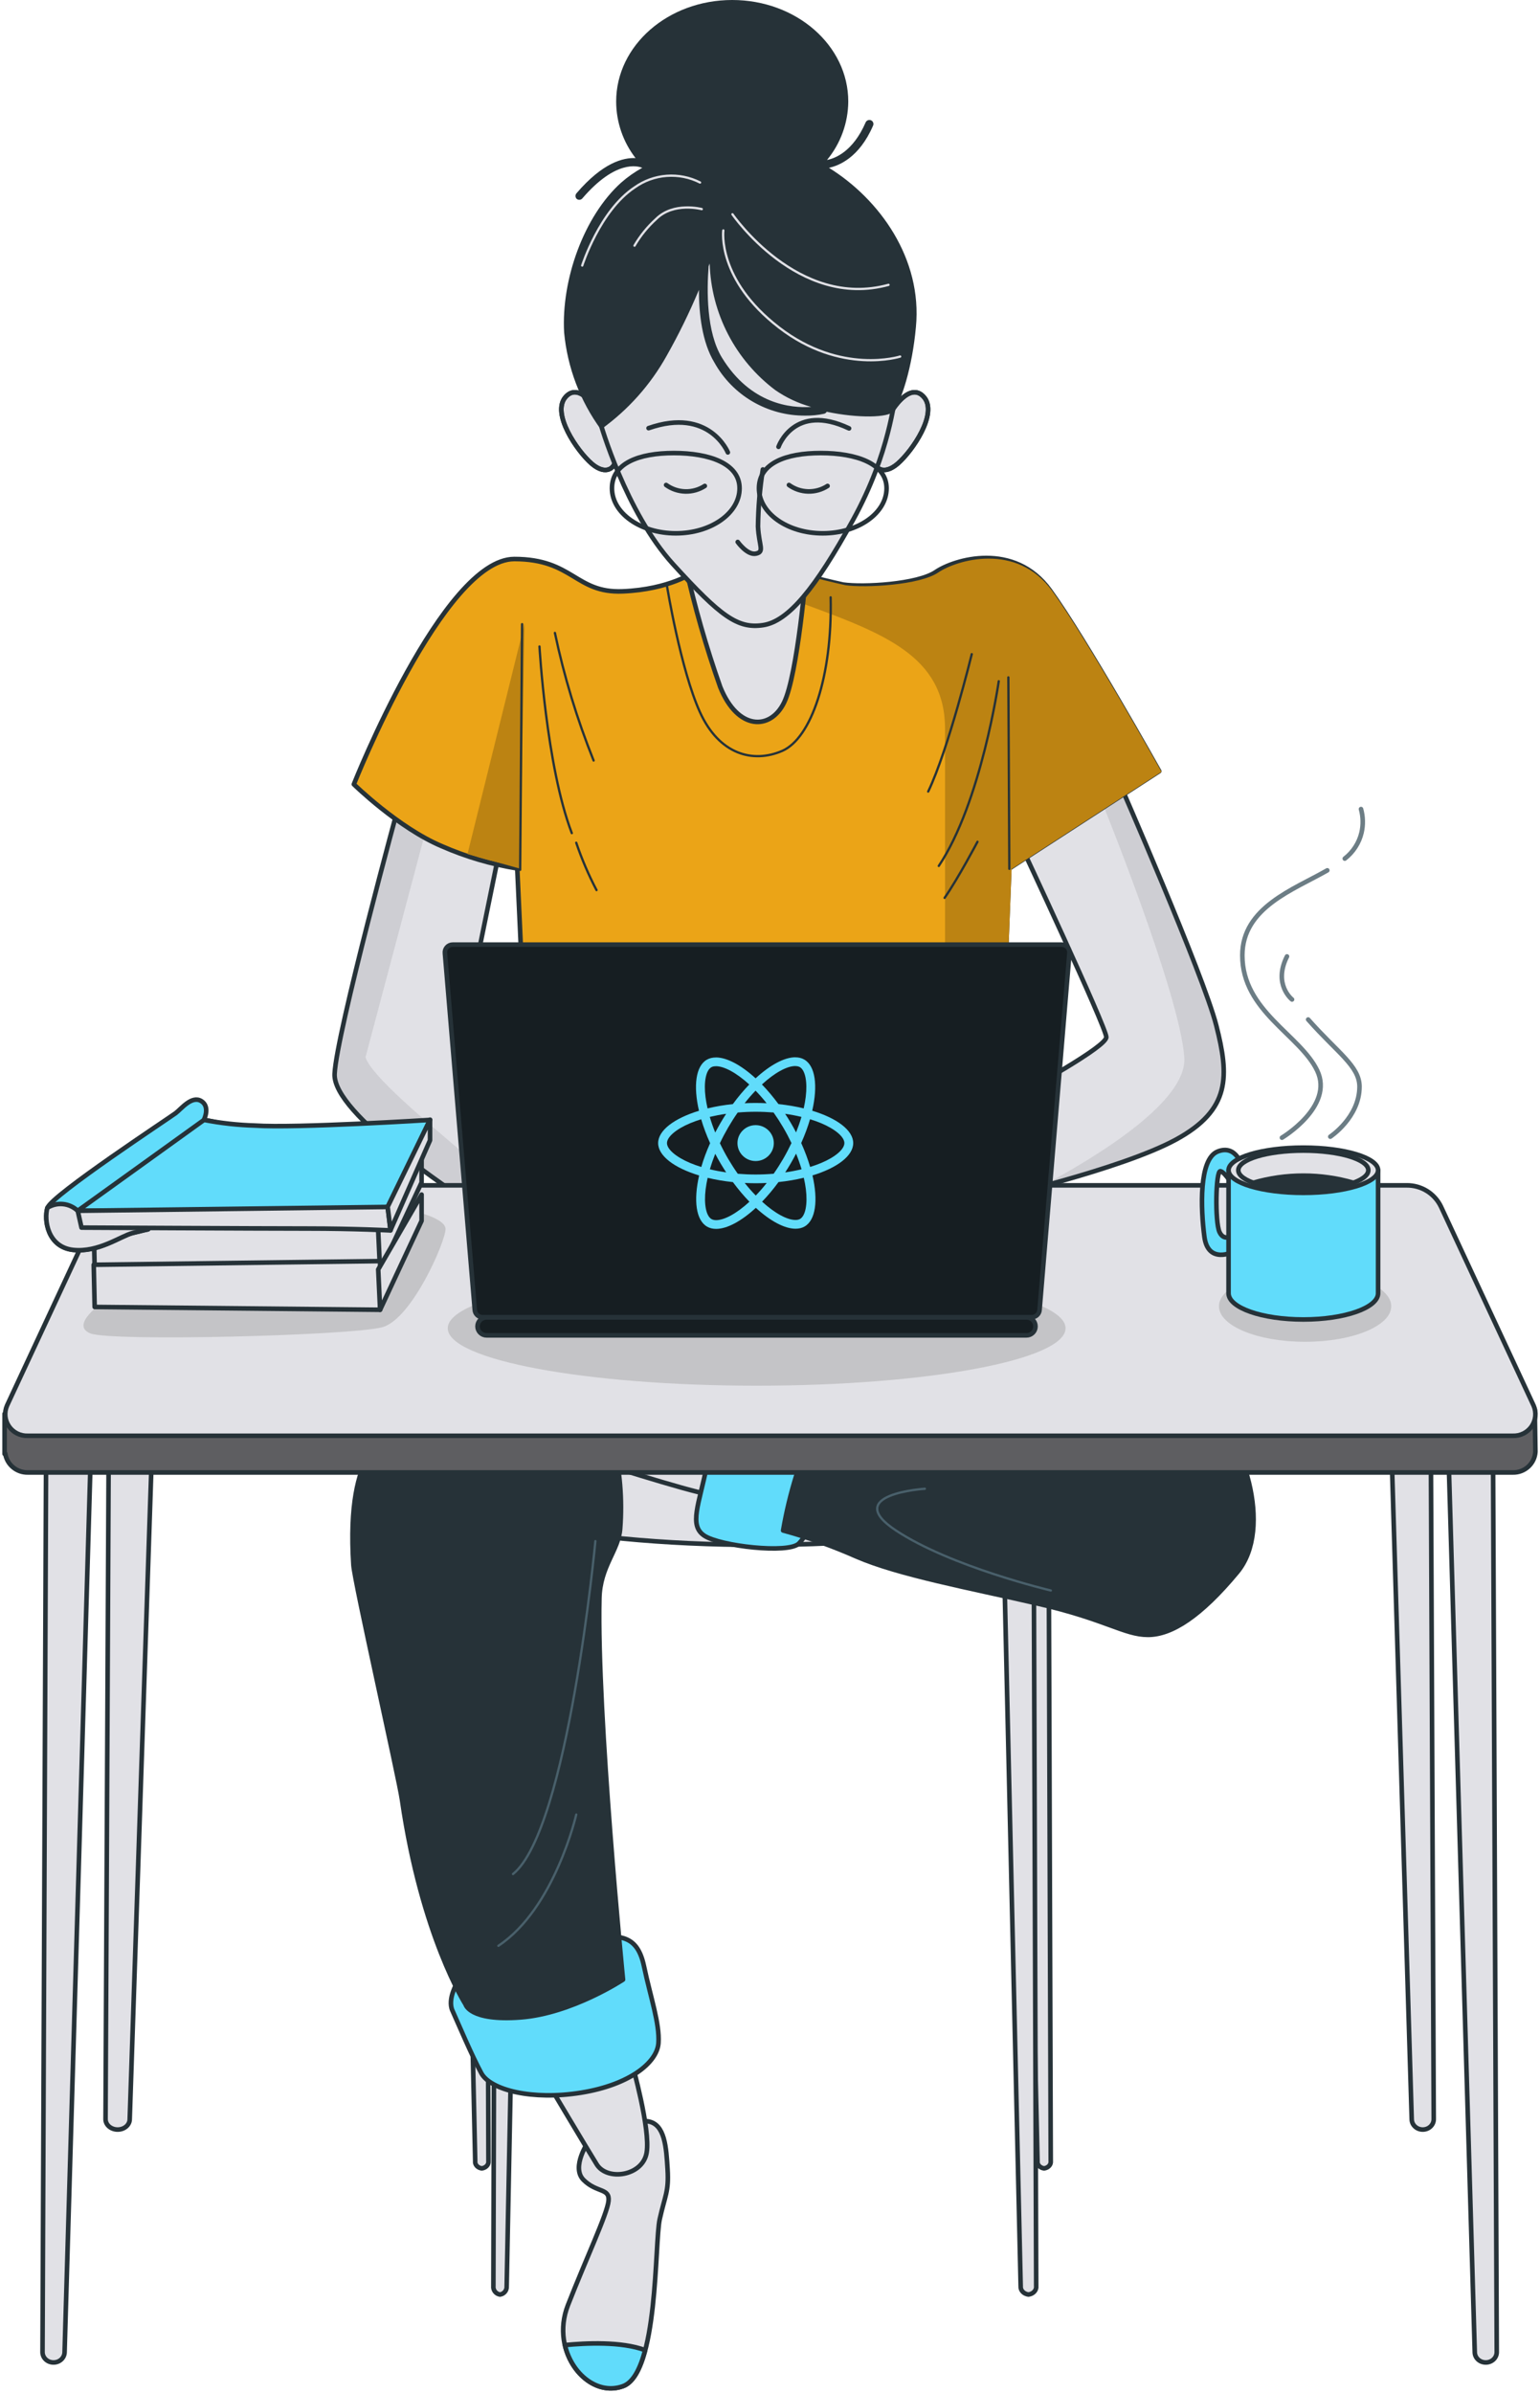 <svg width="336" height="522" viewBox="0 0 336 522" fill="none" xmlns="http://www.w3.org/2000/svg">
<path d="M222.598 184.047C222.598 184.047 241.376 224.126 241.376 226.242C241.376 228.358 224.714 237.421 221.54 239.325C219.078 240.727 216.541 241.993 213.94 243.116L215.845 261.683C215.845 261.683 244.533 255.141 256.558 248.6C268.583 242.058 268.16 234.67 265.374 223.703C262.588 212.735 244.057 170.347 244.057 170.347L222.598 184.047Z" fill="#E1E1E6"/>
<g style="mix-blend-mode:multiply" opacity="0.5">
<path d="M256.505 248.6C268.53 242.058 268.107 234.67 265.321 223.703C262.535 212.735 244.004 170.347 244.004 170.347L241.006 172.251L240.054 174.014C240.054 174.014 257.351 216.473 258.392 230.614C259.097 240.118 239.966 251.967 227.323 258.738C236.704 256.252 249.47 252.426 256.505 248.6Z" fill="#BBBBBF"/>
</g>
<path d="M222.598 184.047C222.598 184.047 241.376 224.126 241.376 226.242C241.376 228.358 224.714 237.421 221.54 239.325C219.078 240.727 216.541 241.993 213.94 243.116L215.845 261.683C215.845 261.683 244.533 255.141 256.558 248.6C268.583 242.058 268.16 234.67 265.374 223.703C262.588 212.735 244.057 170.347 244.057 170.347L222.598 184.047Z" stroke="#263238" stroke-linecap="round" stroke-linejoin="round"/>
<path d="M87.11 175.196C87.11 175.196 73.41 225.395 73.004 234.264C72.599 243.134 100.211 260.625 101.216 261.683C102.221 262.741 99.647 231.179 99.647 231.179L109.01 185.334L87.11 175.196Z" fill="#E1E1E6"/>
<g style="mix-blend-mode:multiply" opacity="0.5">
<path d="M93.388 179.304L93.088 177.946L87.11 175.196C87.11 175.196 73.41 225.395 73.004 234.264C72.599 243.134 100.211 260.625 101.216 261.683C101.622 262.106 101.463 257.381 101.128 251.544C92.911 244.579 81.115 234.776 79.74 230.65" fill="#BBBBBF"/>
</g>
<path d="M87.11 175.196C87.11 175.196 73.41 225.395 73.004 234.264C72.599 243.134 100.211 260.625 101.216 261.683C102.221 262.741 99.647 231.179 99.647 231.179L109.01 185.334L87.11 175.196Z" stroke="#263238" stroke-linecap="round" stroke-linejoin="round"/>
<path d="M151.451 124.767C151.451 124.767 146.161 128.576 135.846 128.999C125.531 129.422 125.038 121.946 112.219 121.946C96.685 121.946 77.201 171.087 77.201 171.087C77.201 171.087 86.899 180.591 96.403 184.594C101.66 186.897 107.188 188.526 112.854 189.443L114.335 221.728H218.966L220.217 189.443L252.926 168.231C252.926 168.231 236.88 139.543 229.087 128.787C221.293 118.031 208.192 122.034 204.19 124.767C200.187 127.5 188.32 128.152 183.948 127.518C178.243 126.255 172.605 124.707 167.056 122.88C167.056 122.88 160.32 117.273 151.451 124.767Z" fill="#EBA417" stroke="#263238" stroke-linecap="round" stroke-linejoin="round"/>
<path fill-rule="evenodd" clip-rule="evenodd" d="M113.5 189.5L114.453 136L102 186.3L113.5 189.5Z" fill="#BC8312"/>
<path fill-rule="evenodd" clip-rule="evenodd" d="M206.192 221.862V159C206.192 143.05 192.708 138.107 174.723 131.514C168.465 129.22 161.662 126.727 154.692 123.5L154 123.363C161.833 118.258 167.547 123.015 167.547 123.015C173.097 124.842 178.734 126.39 184.439 127.652C188.812 128.287 200.678 127.634 204.681 124.901C208.684 122.168 221.784 118.166 229.578 128.922C237.371 139.677 253.417 168.365 253.417 168.365L220.709 189.577L219.457 221.862H206.192Z" fill="#BC8312"/>
<path d="M113.912 136.158L113.489 189.743" stroke="#263238" stroke-width="0.5" stroke-linecap="round" stroke-linejoin="round"/>
<path d="M117.703 141.024C117.703 141.024 119.184 167.173 124.756 181.737" stroke="#263238" stroke-width="0.5" stroke-linecap="round" stroke-linejoin="round"/>
<path d="M125.725 183.836C126.929 187.39 128.408 190.845 130.151 194.168" stroke="#263238" stroke-width="0.5" stroke-linecap="round" stroke-linejoin="round"/>
<path d="M121.07 138.062C123.072 147.57 125.898 156.886 129.516 165.903" stroke="#263238" stroke-width="0.5" stroke-linecap="round" stroke-linejoin="round"/>
<path d="M212.019 142.699C212.019 142.699 206.958 163.382 202.515 172.674" stroke="#263238" stroke-width="0.5" stroke-linecap="round" stroke-linejoin="round"/>
<path d="M220.217 189.531L220.006 147.76" stroke="#263238" stroke-width="0.5" stroke-linecap="round" stroke-linejoin="round"/>
<path d="M217.908 148.606C217.908 148.606 214.099 175.055 204.824 188.896" stroke="#263238" stroke-width="0.5" stroke-linecap="round" stroke-linejoin="round"/>
<path d="M213.27 183.624C213.27 183.624 209.039 191.647 206.094 195.861" stroke="#263238" stroke-width="0.5" stroke-linecap="round" stroke-linejoin="round"/>
<path d="M145.544 127.941C145.544 127.941 148.506 146.085 152.721 155.359C156.935 164.634 164.323 166.538 170.653 163.805C176.983 161.072 181.62 147.548 181.232 130.304" stroke="#263238" stroke-width="0.5" stroke-linecap="round" stroke-linejoin="round"/>
<path d="M130.574 89.961C130.574 89.961 126.554 83.013 123.398 86.593C120.242 90.172 125.937 98.407 129.093 101.14C132.249 103.873 134.577 102.198 134.383 99.253C134.189 96.308 130.574 89.961 130.574 89.961Z" fill="#E1E1E6" stroke="#263238" stroke-linecap="round" stroke-linejoin="round"/>
<path d="M130.574 89.961C130.574 89.961 126.554 83.013 123.398 86.593C120.242 90.172 125.937 98.407 129.093 101.14C132.249 103.873 134.577 102.198 134.383 99.253C134.189 96.308 130.574 89.961 130.574 89.961Z" stroke="#263238" stroke-linecap="round" stroke-linejoin="round"/>
<path d="M194.386 89.961C194.386 89.961 198.389 83.013 201.562 86.593C204.736 90.172 199.023 98.407 195.867 101.14C192.711 103.873 190.366 102.198 190.577 99.253C190.789 96.308 194.386 89.961 194.386 89.961Z" fill="#E1E1E6" stroke="#263238" stroke-linecap="round" stroke-linejoin="round"/>
<path d="M194.386 89.961C194.386 89.961 198.389 83.013 201.562 86.593C204.736 90.172 199.023 98.407 195.867 101.14C192.711 103.873 190.366 102.198 190.577 99.253C190.789 96.308 194.386 89.961 194.386 89.961Z" stroke="#263238" stroke-linecap="round" stroke-linejoin="round"/>
<path d="M149.547 123.304C151.538 132.307 154.076 141.181 157.146 149.876C160.955 159.362 168.114 159.362 171.076 153.243C174.038 147.125 175.925 124.326 175.925 124.326C175.925 124.326 156.088 127.094 149.547 123.304Z" fill="#E1E1E6" stroke="#263238" stroke-linecap="round" stroke-linejoin="round"/>
<path d="M130.997 92.288C130.997 92.288 136.481 111.684 146.867 123.092C157.252 134.5 160.973 137.198 166.492 136.369C172.01 135.54 177.882 128.364 186.099 113.447C194.315 98.53 194.915 87.087 195.603 86.029C196.29 84.971 193.839 63.882 182.096 54.802C170.353 45.721 157.199 41.736 145.809 51.645C134.418 61.555 127.189 77.724 130.997 92.288Z" fill="#E1E1E6"/>
<path d="M130.997 92.288C130.997 92.288 136.481 111.684 146.867 123.092C157.252 134.5 160.973 137.198 166.492 136.369C172.01 135.54 177.882 128.364 186.099 113.447C194.315 98.53 194.915 87.087 195.603 86.029C196.29 84.971 193.839 63.882 182.096 54.802C170.353 45.721 157.199 41.736 145.809 51.645C134.418 61.555 127.189 77.724 130.997 92.288Z" stroke="#263238" stroke-linecap="round" stroke-linejoin="round"/>
<path d="M166.439 102.409C165.785 106.528 165.431 110.688 165.381 114.858C165.592 119.072 166.862 120.341 164.957 120.764C163.053 121.188 160.955 118.225 160.955 118.225" stroke="#263238" stroke-linecap="round" stroke-linejoin="round"/>
<path d="M145.333 105.795C146.555 106.677 148.015 107.17 149.523 107.208C151.03 107.246 152.514 106.827 153.778 106.006" stroke="#263238" stroke-linecap="round" stroke-linejoin="round"/>
<path d="M172.134 105.795C173.353 106.676 174.811 107.168 176.315 107.205C177.819 107.243 179.3 106.825 180.562 106.006" stroke="#263238" stroke-linecap="round" stroke-linejoin="round"/>
<path d="M158.804 98.689C158.804 98.689 154.784 88.762 141.506 93.399" stroke="#263238" stroke-linecap="round" stroke-linejoin="round"/>
<path d="M169.859 97.472C169.859 97.472 173.227 87.757 185.252 93.452" stroke="#263238" stroke-linecap="round" stroke-linejoin="round"/>
<path d="M161.36 106.517C161.36 111.948 155.136 116.339 147.448 116.339C139.761 116.339 133.519 111.948 133.519 106.517C133.519 101.087 139.338 98.83 147.025 98.83C154.713 98.83 161.36 101.104 161.36 106.517Z" stroke="#263238" stroke-linecap="round" stroke-linejoin="round"/>
<path d="M193.434 106.517C193.434 111.948 187.192 116.339 179.504 116.339C171.816 116.339 165.592 111.948 165.592 106.517C165.592 101.087 171.393 98.83 179.081 98.83C186.769 98.83 193.434 101.104 193.434 106.517Z" stroke="#263238" stroke-linecap="round" stroke-linejoin="round"/>
<path d="M180.862 36.605C182.96 36.164 187.457 34.436 190.489 27.401C190.536 27.294 190.561 27.18 190.563 27.064C190.566 26.947 190.545 26.832 190.502 26.724C190.46 26.615 190.396 26.517 190.315 26.433C190.234 26.35 190.138 26.283 190.031 26.237C189.815 26.148 189.573 26.145 189.356 26.231C189.139 26.316 188.964 26.483 188.867 26.695C186.081 33.149 182.096 34.577 180.439 34.895C183.405 31.305 185.043 26.803 185.076 22.146C185.076 9.909 173.738 0 159.756 0C145.773 0 134.436 9.909 134.436 22.146C134.445 26.615 135.933 30.955 138.668 34.489C136.005 34.348 131.509 35.477 125.814 42.124C125.651 42.292 125.56 42.516 125.56 42.75C125.56 42.983 125.651 43.208 125.814 43.376C125.977 43.512 126.183 43.586 126.395 43.587C126.524 43.587 126.65 43.559 126.766 43.504C126.882 43.449 126.984 43.369 127.065 43.27C134.348 34.789 139.161 36.217 140.131 36.605C138.485 37.511 136.942 38.592 135.529 39.832C127.4 47.149 122.446 60.991 123.081 72.522C123.794 80.17 126.567 87.482 131.103 93.681C137.007 89.456 141.903 83.976 145.438 77.636C148.073 72.978 150.429 68.168 152.491 63.23C152.491 68.396 153.161 74.638 155.877 79.099C157.836 82.623 160.705 85.555 164.186 87.59C167.666 89.625 171.629 90.687 175.66 90.666C177.052 90.686 178.442 90.55 179.804 90.26C179.924 90.231 180.036 90.176 180.133 90.1C180.23 90.024 180.31 89.928 180.368 89.82C187.174 91.265 193.945 91.142 194.986 89.696C196.661 87.386 199.041 80.175 199.834 71.358C201.28 56.406 191.865 43.429 180.862 36.605ZM157.517 78.023C154.096 72.434 154.202 63.318 154.607 58.081L154.837 57.482C154.999 62.868 156.372 68.148 158.854 72.931C161.335 77.714 164.862 81.877 169.172 85.112C171.553 86.757 174.193 87.991 176.983 88.762C172.663 89.061 163.776 88.233 157.517 78.023Z" fill="#263238"/>
<path d="M157.816 50.27C157.816 50.27 156.371 60.955 169.947 71.429C183.524 81.903 196.396 77.777 196.396 77.777" stroke="#E1E1E6" stroke-width="0.5" stroke-linecap="round" stroke-linejoin="round"/>
<path d="M159.809 46.744C159.809 46.744 174.109 67.567 193.857 62.137" stroke="#E1E1E6" stroke-width="0.5" stroke-linecap="round" stroke-linejoin="round"/>
<path d="M152.738 39.814C150.483 38.669 147.957 38.165 145.435 38.358C142.913 38.551 140.493 39.433 138.438 40.907C130.839 45.968 127.03 57.922 127.03 57.922" stroke="#E1E1E6" stroke-width="0.5" stroke-linecap="round" stroke-linejoin="round"/>
<path d="M153.109 45.615C153.109 45.615 146.955 43.975 143.146 47.784C141.29 49.466 139.702 51.422 138.438 53.585" stroke="#E1E1E6" stroke-width="0.5" stroke-linecap="round" stroke-linejoin="round"/>
<path d="M23.926 270.854L23.026 462.271C23.026 462.874 23.305 463.453 23.801 463.879C24.297 464.305 24.97 464.545 25.672 464.545C26.357 464.545 27.014 464.316 27.505 463.906C27.996 463.496 28.281 462.938 28.3 462.35L34.66 271.123L23.926 270.854Z" fill="#E1E1E6" stroke="#263238" stroke-linecap="round" stroke-linejoin="round"/>
<path d="M10.062 315.308L9.277 513.077C9.275 513.376 9.335 513.672 9.455 513.949C9.575 514.225 9.753 514.477 9.976 514.688C10.2 514.9 10.466 515.067 10.759 515.18C11.052 515.294 11.366 515.351 11.683 515.349C12.304 515.35 12.901 515.123 13.35 514.717C13.798 514.311 14.063 513.757 14.089 513.171L19.853 315.56L10.062 315.308Z" fill="#E1E1E6" stroke="#263238" stroke-linecap="round" stroke-linejoin="round"/>
<path d="M311.994 270.854L312.814 462.271C312.816 462.569 312.756 462.865 312.637 463.14C312.517 463.416 312.341 463.667 312.119 463.878C311.897 464.089 311.632 464.257 311.341 464.372C311.049 464.486 310.737 464.545 310.421 464.545C309.796 464.545 309.195 464.317 308.746 463.907C308.296 463.498 308.033 462.939 308.011 462.35L302.238 271.123L311.994 270.854Z" fill="#E1E1E6" stroke="#263238" stroke-linecap="round" stroke-linejoin="round"/>
<path d="M325.744 315.308L326.563 513.077C326.565 513.376 326.504 513.672 326.384 513.949C326.264 514.225 326.087 514.477 325.863 514.688C325.639 514.9 325.373 515.067 325.08 515.18C324.787 515.294 324.474 515.351 324.157 515.349C323.538 515.349 322.942 515.123 322.496 514.716C322.051 514.31 321.789 513.756 321.768 513.171L315.987 315.56L325.744 315.308Z" fill="#E1E1E6" stroke="#263238" stroke-linecap="round" stroke-linejoin="round"/>
<path d="M108.106 323.775L107.646 498.66C107.596 499.097 107.718 499.535 107.987 499.884C108.256 500.233 108.65 500.465 109.088 500.531C109.514 500.472 109.903 500.254 110.173 499.921C110.444 499.588 110.577 499.166 110.545 498.739L113.981 323.98L108.106 323.775Z" fill="#E1E1E6" stroke="#263238" stroke-linecap="round" stroke-linejoin="round"/>
<path d="M228.75 317.425L229.254 471.426C229.297 471.799 229.17 472.171 228.899 472.466C228.628 472.762 228.235 472.957 227.8 473.012C227.366 472.957 226.974 472.761 226.706 472.465C226.439 472.17 226.316 471.797 226.364 471.426L222.916 317.552L228.75 317.425Z" fill="#E1E1E6" stroke="#263238" stroke-linecap="round" stroke-linejoin="round"/>
<path d="M106.066 317.425L106.57 471.426C106.613 471.799 106.486 472.171 106.215 472.466C105.944 472.762 105.551 472.957 105.116 473.012C104.682 472.957 104.29 472.761 104.022 472.465C103.755 472.17 103.632 471.797 103.68 471.426L100.232 317.552L106.066 317.425Z" fill="#E1E1E6" stroke="#263238" stroke-linecap="round" stroke-linejoin="round"/>
<path d="M225.503 323.775L226.076 498.66C226.135 499.097 225.992 499.535 225.679 499.884C225.365 500.233 224.905 500.465 224.395 500.531C223.899 500.469 223.448 500.25 223.133 499.918C222.818 499.586 222.662 499.165 222.695 498.739L218.686 323.98L225.503 323.775Z" fill="#E1E1E6" stroke="#263238" stroke-linecap="round" stroke-linejoin="round"/>
<path d="M165.706 337C207.93 337 242.158 329.227 242.158 319.638C242.158 310.049 207.93 302.276 165.706 302.276C123.483 302.276 89.255 310.049 89.255 319.638C89.255 329.227 123.483 337 165.706 337Z" fill="#E1E1E6" stroke="#263238" stroke-linecap="round" stroke-linejoin="round"/>
<path d="M128.477 467.018C128.477 467.018 124.474 472.72 127.343 475.554C130.212 478.388 133.064 477.261 132.772 480.112C132.48 482.963 127.91 492.626 123.907 502.869C119.904 513.112 128.202 523.355 135.933 520.521C143.664 517.687 142.805 489.212 143.939 484.09C145.073 478.969 145.949 478.115 145.657 473.284C145.365 468.452 145.09 463.331 141.362 462.75C137.634 462.17 130.195 465.038 128.477 467.018Z" fill="#E1E1E6" stroke="#263238" stroke-linecap="round" stroke-linejoin="round"/>
<path d="M140.761 512.668C135.607 510.722 127.704 511.115 123.254 511.559C124.749 517.995 130.47 522.519 135.933 520.521C138.218 519.685 139.713 516.646 140.761 512.668Z" fill="#61DCFB" stroke="#263238" stroke-linecap="round" stroke-linejoin="round"/>
<path d="M119.612 454.505C119.612 454.505 127.91 468.452 130.195 472.14C132.48 475.827 140.228 474.701 141.087 469.579C141.946 464.458 137.926 450.237 137.926 450.237L120.746 454.505H119.612Z" fill="#E1E1E6" stroke="#263238" stroke-linecap="round" stroke-linejoin="round"/>
<path d="M99.855 432.312C99.855 432.312 97.553 436.016 98.704 438.577C99.855 441.138 102.999 448.53 105.009 452.234C107.019 455.939 116.176 458.21 126.759 456.502C137.342 454.795 143.372 449.947 143.664 445.679C143.956 441.411 141.946 435.726 140.503 428.897C139.06 422.069 135.349 422.359 130.195 422.359C125.041 422.359 104.15 428.334 99.855 432.312Z" fill="#61DCFB" stroke="#263238" stroke-linecap="round" stroke-linejoin="round"/>
<path d="M130.779 348.66C130.934 341.661 135.005 338.212 135.315 333.415C135.799 327.073 135.272 320.695 133.751 314.516L125.917 303.881C103.377 304.171 87.227 304.547 86.97 304.632C86.111 304.905 85.526 309.753 84.96 313.731C84.96 313.731 75.39 314.943 77.108 341.404C77.349 345.092 87.004 387.754 87.708 392.62C92.004 422.342 101.573 437.228 101.573 437.228C101.573 437.228 102.432 440.933 113.599 440.079C124.766 439.226 135.933 431.834 135.933 431.834C135.933 431.834 130.195 373.977 130.779 348.66Z" fill="#263238" stroke="#263238" stroke-linecap="round" stroke-linejoin="round"/>
<path d="M104.425 314.516C111.966 314.902 119.449 316.046 126.759 317.931C136.5 320.782 153.68 326.467 157.683 326.467C161.686 326.467 160.552 311.665 160.552 308.832C160.552 305.998 109.012 304.273 102.707 304.273C96.402 304.273 104.425 314.516 104.425 314.516Z" fill="#E1E1E6" stroke="#263238" stroke-linecap="round" stroke-linejoin="round"/>
<path d="M160.552 308.832C160.552 308.832 155.965 311.102 154.247 319.638C152.529 328.174 150.244 332.732 153.68 335.003C157.116 337.273 172.012 338.98 174.296 336.71C176.581 334.439 182.887 323.052 184.038 315.66C185.189 308.268 160.552 308.832 160.552 308.832Z" fill="#61DCFB" stroke="#263238" stroke-linecap="round" stroke-linejoin="round"/>
<path d="M180.018 311.665C177.355 314.702 175.228 318.166 173.73 321.908C172.515 325.826 171.557 329.818 170.861 333.859C176.342 335.352 181.7 337.258 186.89 339.561C196.064 343.538 211.526 346.389 226.404 349.804C241.282 353.218 245.302 356.632 250.456 356.632C255.61 356.632 261.916 352.638 269.939 342.975C277.962 333.312 271.073 312.809 263.067 306.544C255.061 300.279 212.093 295.174 206.372 296.881C200.651 298.589 180.018 311.665 180.018 311.665Z" fill="#263238" stroke="#263238" stroke-linecap="round" stroke-linejoin="round"/>
<path d="M129.903 336.181C129.903 336.181 123.993 399.022 111.932 408.804" stroke="#49606B" stroke-width="0.5" stroke-linecap="round" stroke-linejoin="round"/>
<path d="M125.728 395.829C125.728 395.829 121.038 416.315 108.737 424.459" stroke="#49606B" stroke-width="0.5" stroke-linecap="round" stroke-linejoin="round"/>
<path d="M201.785 324.76C201.785 324.76 183.454 325.903 195.48 333.859C207.506 341.814 229.273 346.953 229.273 346.953" stroke="#49606B" stroke-width="0.5" stroke-linecap="round" stroke-linejoin="round"/>
<path d="M334.863 307.466L328.678 301.934L314.384 271.205C313.706 269.807 312.641 268.63 311.315 267.811C309.988 266.991 308.455 266.564 306.893 266.579H29.261C27.697 266.561 26.16 266.987 24.83 267.806C23.5 268.626 22.433 269.805 21.754 271.205L3.938 309.48L1 308.405V317.162L1.137 317.06C1.312 318.228 1.909 319.294 2.817 320.057C3.724 320.82 4.88 321.23 6.068 321.208H330.069C331.321 321.237 332.535 320.781 333.455 319.937C334.375 319.093 334.929 317.927 335 316.684L334.863 307.466Z" fill="#5E5E61" stroke="#263238" stroke-linecap="round" stroke-linejoin="round"/>
<path d="M330.069 313.202H6.068C5.266 313.234 4.469 313.062 3.751 312.704C3.034 312.346 2.419 311.812 1.966 311.154C1.513 310.495 1.235 309.733 1.159 308.939C1.084 308.144 1.212 307.344 1.533 306.612L21.754 263.199C22.43 261.795 23.496 260.614 24.827 259.794C26.157 258.974 27.696 258.55 29.262 258.572H306.893C308.456 258.554 309.991 258.979 311.318 259.799C312.646 260.618 313.709 261.798 314.384 263.199L334.605 306.612C334.926 307.344 335.054 308.144 334.978 308.939C334.903 309.733 334.625 310.495 334.172 311.154C333.718 311.812 333.104 312.346 332.387 312.704C331.669 313.062 330.872 313.234 330.069 313.202Z" fill="#E1E1E6" stroke="#263238" stroke-linecap="round" stroke-linejoin="round"/>
<g style="mix-blend-mode:multiply" opacity="0.5">
<path d="M22.475 284.043C22.475 284.043 15.139 289.045 19.726 290.872C24.314 292.699 77.04 291.333 83.465 289.506C89.89 287.68 97.209 270.83 97.209 268.098C97.209 265.367 87.966 263.403 84.564 263.25C81.163 263.096 36.219 265.811 36.219 265.811L22.475 284.043Z" fill="#A8A8A8"/>
</g>
<g style="mix-blend-mode:multiply" opacity="0.5">
<path d="M284.748 292.699C295.128 292.699 303.543 289.229 303.543 284.948C303.543 280.668 295.128 277.197 284.748 277.197C274.368 277.197 265.953 280.668 265.953 284.948C265.953 289.229 274.368 292.699 284.748 292.699Z" fill="#A8A8A8"/>
</g>
<g style="mix-blend-mode:multiply" opacity="0.5">
<path d="M165.088 302.276C202.311 302.276 232.486 296.666 232.486 289.745C232.486 282.825 202.311 277.215 165.088 277.215C127.865 277.215 97.69 282.825 97.69 289.745C97.69 296.666 127.865 302.276 165.088 302.276Z" fill="#A8A8A8"/>
</g>
<path d="M271.004 254.458C271.004 254.458 269.767 249.558 265.661 251.197C261.555 252.836 261.967 263.66 262.775 269.788C263.582 275.917 269.148 273.049 269.148 273.049V269.379C269.148 269.379 267.104 271.001 266.073 268.764C265.042 266.528 265.249 255.277 266.279 255.482C267.31 255.687 269.355 259.153 269.355 259.153C269.355 259.153 269.973 258.76 271.004 254.458Z" fill="#61DCFB" stroke="#263238" stroke-linecap="round" stroke-linejoin="round"/>
<path d="M268.049 255.277V282.114C268.049 285.272 275.35 287.833 284.37 287.833C293.389 287.833 300.674 285.272 300.674 282.114V255.277H268.049Z" fill="#61DCFB" stroke="#263238" stroke-linecap="round" stroke-linejoin="round"/>
<path d="M300.674 255.277C300.674 258.009 293.372 260.211 284.37 260.211C275.367 260.211 268.049 258.009 268.049 255.277C268.049 252.546 275.35 250.344 284.37 250.344C293.389 250.344 300.674 252.563 300.674 255.277Z" fill="#E1E1E6" stroke="#263238" stroke-linecap="round" stroke-linejoin="round"/>
<path d="M298.543 255.277C298.543 257.65 292.187 259.562 284.37 259.562C276.553 259.562 270.179 257.65 270.179 255.277C270.179 252.904 276.536 250.992 284.37 250.992C292.204 250.992 298.543 252.904 298.543 255.277Z" fill="#E1E1E6" stroke="#263238" stroke-linecap="round" stroke-linejoin="round"/>
<path d="M273.426 258.009C280.567 260.08 288.155 260.08 295.297 258.009C288.155 255.938 280.567 255.938 273.426 258.009Z" fill="#263238" stroke="#263238" stroke-linecap="round" stroke-linejoin="round"/>
<path d="M20.448 267.535L20.654 276.719L82.932 277.334V266.715L20.448 267.535Z" fill="#E1E1E6" stroke="#263238" stroke-linecap="round" stroke-linejoin="round"/>
<path d="M82.932 277.334L91.986 257.941V252.222L82.52 268.559L82.932 277.334Z" fill="#E1E1E6" stroke="#263238" stroke-linecap="round" stroke-linejoin="round"/>
<path d="M20.448 275.9L20.654 285.102L82.932 285.716V275.098L20.448 275.9Z" fill="#E1E1E6" stroke="#263238" stroke-linecap="round" stroke-linejoin="round"/>
<path d="M82.932 285.716L91.986 266.306V260.587L82.52 276.924L82.932 285.716Z" fill="#E1E1E6" stroke="#263238" stroke-linecap="round" stroke-linejoin="round"/>
<path d="M44.5 244.249C44.5 244.249 45.943 241.398 43.882 240.169C41.82 238.94 39.569 241.876 38.333 242.815C37.096 243.754 11.205 260.791 10.38 263.455C9.556 266.118 10.38 271.991 15.93 272.639C21.479 273.288 26.41 269.583 28.884 268.969C31.357 268.354 32.319 268.149 32.319 268.149L49.379 245.273L44.5 244.249Z" fill="#61DCFB" stroke="#263238" stroke-linecap="round" stroke-linejoin="round"/>
<path d="M15.93 272.656C21.479 273.271 26.41 269.601 28.883 268.986C31.357 268.371 32.319 268.167 32.319 268.167L32.938 267.33L16.909 264.086C16.037 263.271 14.917 262.767 13.725 262.656C12.533 262.545 11.338 262.832 10.329 263.472C9.556 266.101 10.38 272.025 15.93 272.656Z" fill="#E1E1E6" stroke="#263238" stroke-linecap="round" stroke-linejoin="round"/>
<path d="M16.96 264.121H65.065C80.08 264.121 84.599 263.301 84.599 263.301L93.842 244.3C93.842 244.3 64.635 246.144 55.616 245.529C51.889 245.423 48.177 245.012 44.517 244.3L16.96 264.121Z" fill="#61DCFB" stroke="#263238" stroke-linecap="round" stroke-linejoin="round"/>
<path d="M16.96 264.121L17.785 267.791C17.785 267.791 56.836 267.996 67.109 267.996C77.383 267.996 85.2 268.406 85.2 268.406L84.582 263.284L16.96 264.121Z" fill="#E1E1E6" stroke="#263238" stroke-linecap="round" stroke-linejoin="round"/>
<path d="M85.2 268.354L93.824 248.739V244.249L84.581 263.25L85.2 268.354Z" fill="#E1E1E6" stroke="#263238" stroke-linecap="round" stroke-linejoin="round"/>
<path d="M223.947 291.299H106.177C105.916 291.301 105.657 291.252 105.416 291.154C105.174 291.057 104.954 290.912 104.769 290.73C104.584 290.547 104.437 290.33 104.336 290.091C104.236 289.851 104.184 289.595 104.184 289.336C104.184 289.076 104.236 288.82 104.336 288.58C104.437 288.341 104.584 288.124 104.769 287.941C104.954 287.759 105.174 287.614 105.416 287.517C105.657 287.419 105.916 287.37 106.177 287.372H223.947C224.207 287.37 224.465 287.419 224.706 287.517C224.947 287.615 225.165 287.759 225.349 287.942C225.533 288.125 225.679 288.342 225.777 288.582C225.876 288.821 225.925 289.077 225.923 289.336C225.925 289.594 225.876 289.85 225.777 290.09C225.679 290.329 225.533 290.546 225.349 290.729C225.165 290.912 224.947 291.056 224.706 291.154C224.465 291.252 224.207 291.301 223.947 291.299Z" fill="#161E22" stroke="#263238" stroke-linecap="round" stroke-linejoin="round"/>
<path d="M225.081 287.338H105.301C104.863 287.339 104.441 287.173 104.121 286.875C103.802 286.576 103.609 286.168 103.583 285.733L97.072 207.971C97.042 207.731 97.065 207.487 97.138 207.255C97.211 207.024 97.333 206.81 97.496 206.63C97.658 206.449 97.858 206.304 98.081 206.206C98.304 206.108 98.546 206.058 98.79 206.059H231.61C231.854 206.058 232.095 206.108 232.318 206.206C232.542 206.304 232.741 206.449 232.904 206.63C233.066 206.81 233.188 207.024 233.261 207.255C233.334 207.487 233.357 207.731 233.328 207.971L226.816 285.733C226.79 286.171 226.595 286.582 226.272 286.881C225.949 287.179 225.522 287.343 225.081 287.338Z" fill="#161E22" stroke="#263238" stroke-linecap="round" stroke-linejoin="round"/>
<path d="M293.407 187.298C295.244 185.873 296.535 183.867 297.066 181.613C297.452 179.922 297.411 178.162 296.946 176.491" stroke="#6C7D85" stroke-linecap="round" stroke-linejoin="round"/>
<path d="M279.697 248.176C279.697 248.176 291.122 241.347 287.394 233.545C283.666 225.743 271.055 220.571 271.055 208.415C271.055 197.933 282.274 194.058 289.593 189.858" stroke="#6C7D85" stroke-linecap="round" stroke-linejoin="round"/>
<path d="M290.246 247.954C290.246 247.954 296.619 243.737 296.619 237.045C296.619 232.555 291.792 229.619 285.418 222.397" stroke="#6C7D85" stroke-linecap="round" stroke-linejoin="round"/>
<path d="M281.897 218.027C281.897 218.027 277.72 214.766 280.797 208.637" stroke="#6C7D85" stroke-linecap="round" stroke-linejoin="round"/>
<path fill-rule="evenodd" clip-rule="evenodd" d="M177.213 242.296C182.626 243.933 186.157 246.572 186.157 249.357C186.157 252.133 182.644 254.772 177.265 256.408C178.523 261.841 177.976 266.168 175.538 267.556C174.966 267.882 174.306 268.036 173.577 268.036C171.192 268.036 168.068 266.374 164.911 263.477C161.753 266.391 158.629 268.07 156.244 268.07C155.515 268.07 154.855 267.916 154.292 267.59C151.845 266.202 151.29 261.867 152.539 256.417C147.126 254.78 143.595 252.141 143.595 249.357C143.595 246.58 147.108 243.95 152.504 242.305C151.246 236.872 151.793 232.545 154.231 231.157C154.803 230.832 155.463 230.677 156.192 230.677V230.669C158.577 230.669 161.701 232.331 164.858 235.227C168.016 232.314 171.14 230.635 173.525 230.635V230.643C174.242 230.644 174.898 230.799 175.46 231.123C177.907 232.511 178.462 236.847 177.213 242.296ZM173.517 232.545C171.712 232.55 169.062 233.972 166.238 236.564C167.461 237.823 168.676 239.263 169.847 240.848C171.799 241.054 173.656 241.371 175.356 241.782C175.547 240.917 175.703 240.068 175.798 239.263C176.198 235.99 175.686 233.445 174.506 232.777C174.237 232.631 173.916 232.554 173.517 232.554V232.545ZM163.479 236.572C160.651 233.993 157.987 232.58 156.192 232.58V232.588C155.792 232.588 155.454 232.657 155.194 232.811C154.023 233.488 153.519 236.033 153.927 239.306C154.031 240.103 154.179 240.934 154.378 241.791C156.079 241.371 157.935 241.054 159.896 240.848C161.05 239.263 162.264 237.832 163.479 236.572ZM173.69 247.026C174.141 245.886 174.54 244.747 174.861 243.641C173.725 243.367 172.536 243.144 171.304 242.965C171.73 243.616 172.155 244.284 172.554 244.97C172.962 245.655 173.335 246.34 173.69 247.026ZM168.797 256.04C169.517 255.02 170.211 253.924 170.888 252.767C171.539 251.644 172.137 250.496 172.684 249.348C172.137 248.2 171.539 247.06 170.879 245.938C170.203 244.79 169.5 243.701 168.78 242.682C167.496 242.579 166.186 242.519 164.876 242.519C163.557 242.519 162.247 242.579 160.954 242.69C160.234 243.71 159.54 244.807 158.864 245.963C158.213 247.086 157.606 248.234 157.068 249.382C157.614 250.53 158.213 251.67 158.872 252.793C159.549 253.941 160.252 255.029 160.972 256.049C162.256 256.151 163.566 256.211 164.876 256.211C166.195 256.211 167.505 256.151 168.797 256.04ZM174.888 255.063C174.558 253.949 174.159 252.801 173.69 251.653C173.335 252.338 172.962 253.032 172.562 253.718C172.163 254.412 171.738 255.089 171.313 255.749C172.554 255.569 173.751 255.337 174.888 255.063ZM162.481 258.054C163.28 259.056 164.086 259.973 164.893 260.795C165.691 259.973 166.498 259.056 167.279 258.054C166.49 258.096 165.683 258.114 164.867 258.114C164.06 258.114 163.262 258.088 162.481 258.054ZM154.882 255.072C156.018 255.346 157.207 255.569 158.439 255.749C158.013 255.097 157.597 254.429 157.189 253.744C156.781 253.058 156.408 252.373 156.053 251.687C155.602 252.827 155.203 253.966 154.882 255.072ZM167.262 240.66C166.463 239.657 165.657 238.74 164.85 237.918C164.052 238.74 163.245 239.657 162.464 240.66C163.253 240.617 164.06 240.6 164.876 240.6C165.683 240.6 166.481 240.625 167.262 240.66ZM157.181 244.995C157.58 244.301 158.005 243.624 158.43 242.965C157.189 243.144 155.992 243.376 154.855 243.641C155.185 244.755 155.584 245.903 156.053 247.052C156.408 246.366 156.781 245.681 157.181 244.995ZM145.521 249.357C145.521 250.702 147.507 252.398 150.578 253.692C151.333 254.009 152.149 254.301 153.008 254.566C153.493 252.895 154.135 251.156 154.934 249.374C154.127 247.583 153.476 245.835 152.982 244.156C152.14 244.421 151.325 244.704 150.578 245.021C147.507 246.306 145.521 248.011 145.521 249.357ZM153.953 259.45C153.554 262.723 154.066 265.268 155.246 265.937C155.506 266.082 155.836 266.159 156.226 266.168C158.031 266.168 160.686 264.746 163.514 262.149C162.291 260.89 161.076 259.45 159.905 257.865C157.953 257.659 156.096 257.342 154.396 256.931C154.205 257.796 154.049 258.645 153.953 259.45ZM174.558 265.902C175.729 265.225 176.232 262.681 175.824 259.407C175.729 258.611 175.573 257.779 175.373 256.914C173.673 257.334 171.816 257.651 169.856 257.856C168.702 259.442 167.487 260.873 166.273 262.132C169.101 264.711 171.764 266.125 173.56 266.125C173.959 266.125 174.298 266.056 174.558 265.902ZM176.761 254.558C177.603 254.292 178.418 254.009 179.165 253.692C182.236 252.407 184.222 250.702 184.231 249.357C184.231 248.011 182.244 246.315 179.173 245.021C178.41 244.704 177.594 244.413 176.735 244.147C176.25 245.818 175.608 247.557 174.809 249.339C175.616 251.13 176.267 252.878 176.761 254.558ZM168.832 249.357C168.832 251.519 167.057 253.272 164.867 253.272C162.677 253.272 160.902 251.519 160.902 249.357C160.902 247.194 162.677 245.441 164.867 245.441C167.057 245.441 168.832 247.194 168.832 249.357Z" fill="#61DCFB"/>
</svg>
